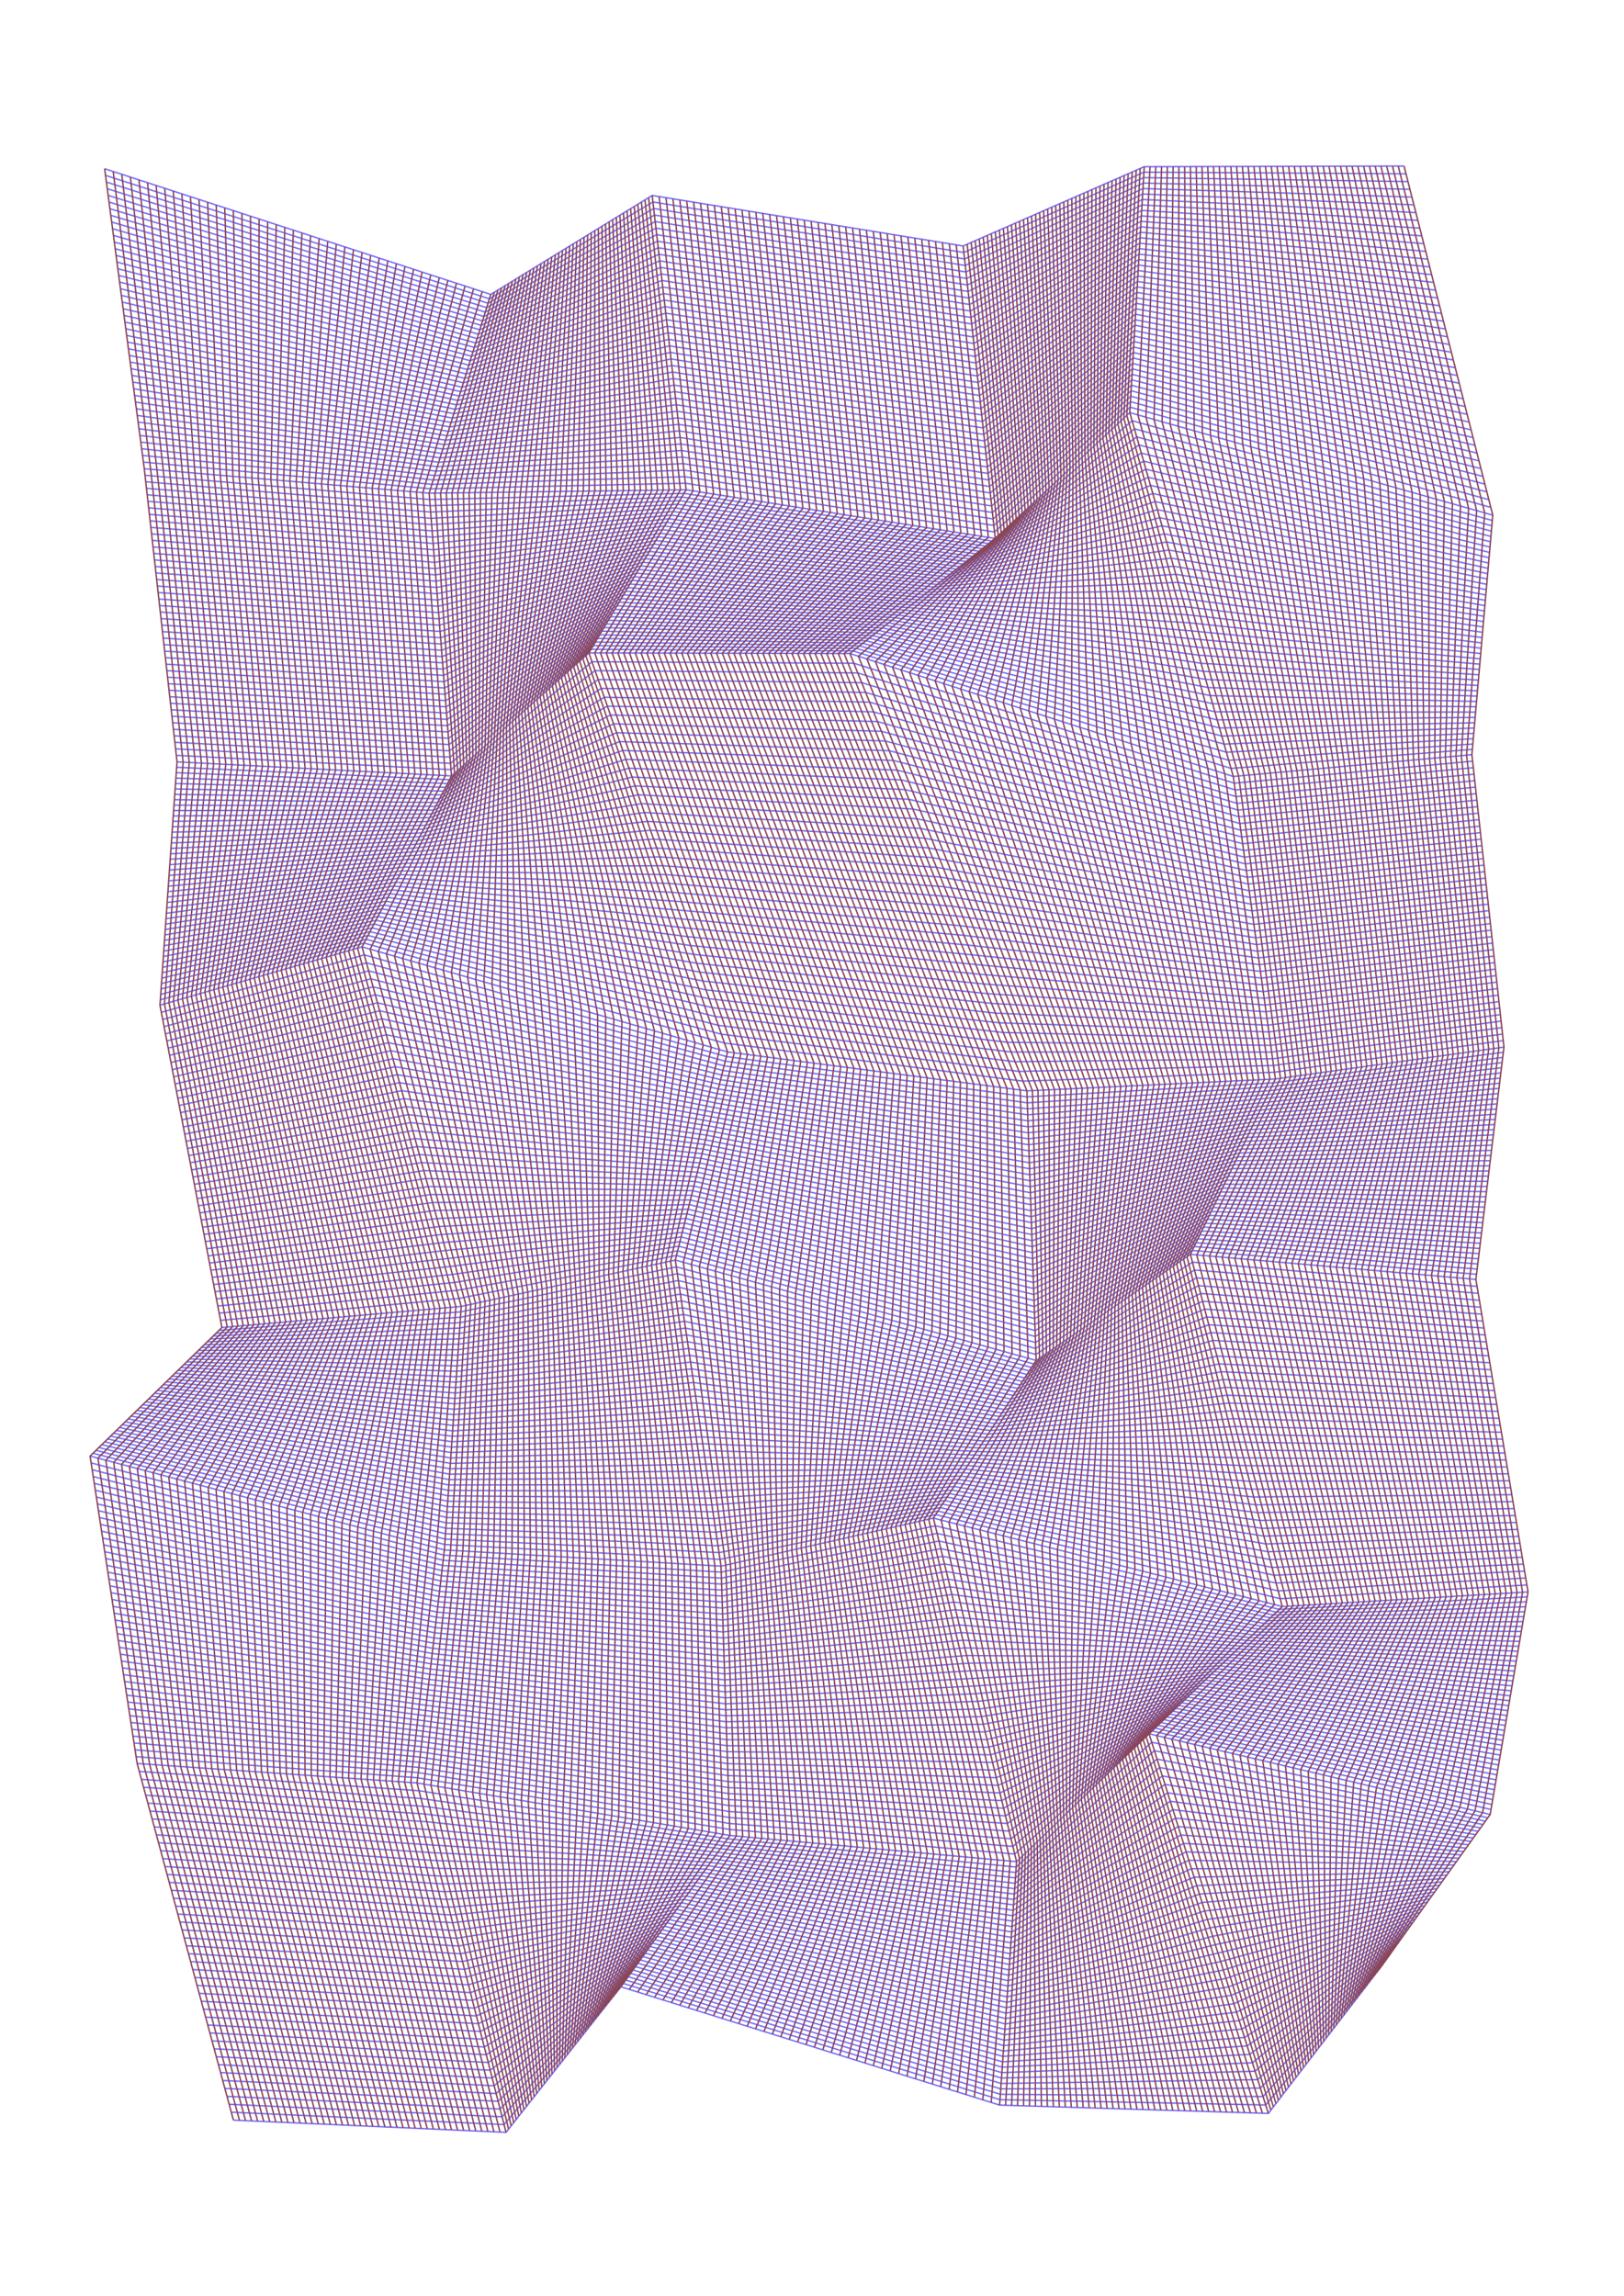 <?xml version="1.0" encoding="utf-8" ?>
<svg xmlns="http://www.w3.org/2000/svg" xmlns:cc="http://creativecommons.org/ns" xmlns:dc="http://purl.org/dc/elements/1.1/" xmlns:ev="http://www.w3.org/2001/xml-events" xmlns:inkscape="http://www.inkscape.org/namespaces/inkscape" xmlns:rdf="http://www.w3.org/1999/02/22-rdf-syntax-ns" xmlns:sodipodi="http://sodipodi.sourceforge.net/DTD/sodipodi-0.dtd" xmlns:xlink="http://www.w3.org/1999/xlink" baseProfile="tiny" height="42.0cm" version="1.2" viewBox="0 0 1122.52 1587.402" width="29.7cm">
  <defs/>
  <g fill="none" id="layer1" inkscape:groupmode="layer" inkscape:label="1" stroke="#746ffe" stroke-width="1.0" style="display:inline">
    <polyline points="72.319,116.646 339.215,203.541 450.783,135.109 665.723,170.049 790.915,115.241 970.466,114.792"/>
    <polyline points="72.929,121.255 338.269,206.595 451.305,139.631 666.216,174.542 790.693,119.019 971.829,120.156"/>
    <polyline points="73.538,125.864 337.322,209.649 451.827,144.153 666.709,179.036 790.471,122.797 973.192,125.519"/>
    <polyline points="74.147,130.474 336.376,212.702 452.348,148.674 667.203,183.529 790.249,126.575 974.556,130.882"/>
    <polyline points="74.757,135.083 335.43,215.756 452.87,153.196 667.696,188.022 790.027,130.353 975.919,136.245"/>
    <polyline points="75.366,139.692 334.483,218.81 453.392,157.718 668.189,192.516 789.805,134.131 977.282,141.608"/>
    <polyline points="75.975,144.302 333.537,221.863 453.913,162.239 668.683,197.009 789.583,137.909 978.645,146.972"/>
    <polyline points="76.585,148.911 332.591,224.917 454.435,166.761 669.176,201.502 789.361,141.687 980.009,152.335"/>
    <polyline points="77.194,153.52 331.644,227.97 454.957,171.283 669.67,205.996 789.139,145.465 981.372,157.698"/>
    <polyline points="77.803,158.13 330.698,231.024 455.478,175.805 670.163,210.489 788.917,149.243 982.735,163.061"/>
    <polyline points="78.413,162.739 329.751,234.078 456.0,180.326 670.656,214.983 788.695,153.021 984.098,168.425"/>
    <polyline points="79.022,167.348 328.805,237.131 456.522,184.848 671.15,219.476 788.473,156.799 985.462,173.788"/>
    <polyline points="79.632,171.958 327.859,240.185 457.043,189.37 671.643,223.969 788.251,160.577 986.825,179.151"/>
    <polyline points="80.241,176.567 326.912,243.238 457.565,193.891 672.136,228.463 788.029,164.355 988.188,184.514"/>
    <polyline points="80.85,181.176 325.966,246.292 458.087,198.413 672.63,232.956 787.807,168.133 989.552,189.878"/>
    <polyline points="81.46,185.786 325.019,249.346 458.608,202.935 673.123,237.449 787.585,171.911 990.915,195.241"/>
    <polyline points="82.069,190.395 324.073,252.399 459.13,207.456 673.616,241.943 787.363,175.689 992.278,200.604"/>
    <polyline points="82.678,195.005 323.127,255.453 459.652,211.978 674.11,246.436 787.141,179.467 993.641,205.968"/>
    <polyline points="83.288,199.614 322.18,258.507 460.173,216.5 674.603,250.929 786.919,183.245 995.005,211.331"/>
    <polyline points="83.897,204.223 321.234,261.56 460.695,221.021 675.097,255.423 786.697,187.023 996.368,216.694"/>
    <polyline points="84.506,208.833 320.288,264.614 461.217,225.543 675.59,259.916 786.475,190.801 997.731,222.057"/>
    <polyline points="85.116,213.442 319.341,267.668 461.738,230.065 676.083,264.41 786.253,194.579 999.094,227.421"/>
    <polyline points="85.725,218.051 318.395,270.721 462.26,234.586 676.577,268.903 786.031,198.357 1000.458,232.784"/>
    <polyline points="86.334,222.661 317.448,273.775 462.782,239.108 677.07,273.396 785.809,202.135 1001.821,238.147"/>
    <polyline points="86.944,227.27 316.502,276.828 463.303,243.63 677.563,277.89 785.587,205.913 1003.184,243.51"/>
    <polyline points="87.553,231.879 315.556,279.882 463.825,248.151 678.057,282.383 785.365,209.691 1004.547,248.874"/>
    <polyline points="88.162,236.489 314.609,282.936 464.347,252.673 678.55,286.876 785.143,213.469 1005.911,254.237"/>
    <polyline points="88.772,241.098 313.663,285.989 464.869,257.195 679.043,291.37 784.921,217.248 1007.274,259.6"/>
    <polyline points="89.381,245.707 312.716,289.043 465.39,261.716 679.537,295.863 784.699,221.025 1008.637,264.963"/>
    <polyline points="89.99,250.317 311.77,292.096 465.912,266.238 680.03,300.356 784.477,224.804 1010,270.327"/>
    <polyline points="90.6,254.926 310.824,295.15 466.434,270.76 680.524,304.85 784.255,228.582 1011.364,275.69"/>
    <polyline points="91.209,259.535 309.877,298.204 466.955,275.282 681.017,309.343 784.033,232.359 1012.727,281.053"/>
    <polyline points="91.818,264.145 308.931,301.257 467.477,279.803 681.51,313.837 783.811,236.137 1014.09,286.416"/>
    <polyline points="92.428,268.754 307.985,304.311 467.999,284.325 682.004,318.33 783.589,239.916 1015.453,291.78"/>
    <polyline points="93.037,273.363 307.038,307.365 468.52,288.847 682.497,322.823 783.367,243.694 1016.817,297.143"/>
    <polyline points="93.646,277.973 306.092,310.418 469.042,293.368 682.99,327.317 783.145,247.471 1018.18,302.506"/>
    <polyline points="94.256,282.582 305.146,313.472 469.564,297.89 683.484,331.81 782.923,251.25 1019.543,307.869"/>
    <polyline points="94.865,287.191 304.199,316.525 470.085,302.412 683.977,336.303 782.701,255.028 1020.906,313.233"/>
    <polyline points="95.475,291.801 303.253,319.579 470.607,306.933 684.471,340.797 782.479,258.805 1022.27,318.596"/>
    <polyline points="96.084,296.41 302.306,322.633 471.129,311.455 684.964,345.29 782.257,262.584 1023.633,323.959"/>
    <polyline points="96.693,301.019 301.36,325.686 471.65,315.977 685.457,349.783 782.035,266.361 1024.996,329.322"/>
    <polyline points="97.302,305.629 300.414,328.74 472.172,320.498 685.951,354.277 781.813,270.139 1026.359,334.686"/>
    <polyline points="97.912,310.238 299.467,331.793 472.694,325.02 686.444,358.77 781.591,273.918 1027.723,340.049"/>
    <polyline points="98.521,314.848 298.521,334.847 473.215,329.542 686.937,363.264 781.369,277.695 1029.086,345.412"/>
    <polyline points="99.131,319.457 297.575,337.901 473.737,334.063 687.431,367.757 781.147,281.474 1030.449,350.775"/>
    <polyline points="99.74,324.066 296.628,340.954 474.259,338.585 687.924,372.25 780.925,285.252 1031.812,356.139"/>
    <polyline points="100.243,328.569 296.972,345.298 472.765,341.091 685.691,374.018 782.515,290.841 1031.492,359.818"/>
    <polyline points="100.746,333.072 297.315,349.641 471.272,343.598 683.459,375.785 784.105,296.431 1031.171,363.497"/>
    <polyline points="101.248,337.575 297.659,353.985 469.778,346.104 681.226,377.552 785.694,302.02 1030.85,367.177"/>
    <polyline points="101.751,342.078 298.002,358.328 468.284,348.61 678.994,379.32 787.284,307.61 1030.53,370.856"/>
    <polyline points="102.254,346.58 298.346,362.672 466.79,351.117 676.761,381.087 788.873,313.2 1030.209,374.535"/>
    <polyline points="102.757,351.083 298.689,367.015 465.297,353.623 674.528,382.855 790.463,318.789 1029.889,378.215"/>
    <polyline points="103.26,355.586 299.033,371.359 463.803,356.129 672.296,384.622 792.053,324.379 1029.568,381.894"/>
    <polyline points="103.763,360.089 299.376,375.702 462.309,358.636 670.063,386.389 793.642,329.969 1029.247,385.574"/>
    <polyline points="104.266,364.592 299.72,380.046 460.816,361.142 667.831,388.157 795.232,335.558 1028.927,389.253"/>
    <polyline points="104.768,369.095 300.063,384.389 459.322,363.648 665.598,389.924 796.822,341.148 1028.606,392.932"/>
    <polyline points="105.271,373.598 300.407,388.733 457.828,366.155 663.365,391.692 798.411,346.738 1028.285,396.611"/>
    <polyline points="105.774,378.1 300.75,393.076 456.335,368.661 661.133,393.459 800.001,352.327 1027.965,400.291"/>
    <polyline points="106.277,382.603 301.094,397.42 454.841,371.167 658.9,395.226 801.591,357.917 1027.644,403.97"/>
    <polyline points="106.78,387.106 301.437,401.763 453.347,373.674 656.667,396.994 803.18,363.506 1027.323,407.649"/>
    <polyline points="107.283,391.609 301.781,406.107 451.854,376.18 654.435,398.761 804.77,369.096 1027.003,411.329"/>
    <polyline points="107.785,396.112 302.124,410.45 450.36,378.686 652.202,400.529 806.359,374.686 1026.682,415.008"/>
    <polyline points="108.288,400.615 302.468,414.794 448.866,381.193 649.97,402.296 807.949,380.275 1026.361,418.688"/>
    <polyline points="108.791,405.117 302.811,419.137 447.373,383.699 647.737,404.063 809.539,385.865 1026.041,422.367"/>
    <polyline points="109.294,409.62 303.154,423.481 445.879,386.205 645.504,405.831 811.128,391.454 1025.72,426.046"/>
    <polyline points="109.797,414.123 303.498,427.824 444.385,388.712 643.272,407.598 812.718,397.044 1025.399,429.726"/>
    <polyline points="110.3,418.626 303.841,432.168 442.892,391.218 641.039,409.365 814.308,402.634 1025.079,433.405"/>
    <polyline points="110.802,423.129 304.185,436.511 441.398,393.724 638.807,411.133 815.897,408.223 1024.758,437.084"/>
    <polyline points="111.305,427.632 304.529,440.855 439.904,396.231 636.574,412.9 817.487,413.813 1024.437,440.764"/>
    <polyline points="111.808,432.135 304.872,445.198 438.411,398.737 634.341,414.668 819.076,419.403 1024.117,444.443"/>
    <polyline points="112.311,436.637 305.216,449.542 436.917,401.243 632.109,416.435 820.666,424.992 1023.796,448.122"/>
    <polyline points="112.814,441.14 305.559,453.885 435.423,403.75 629.876,418.202 822.256,430.582 1023.476,451.802"/>
    <polyline points="113.317,445.643 305.902,458.229 433.93,406.256 627.644,419.97 823.845,436.172 1023.155,455.481"/>
    <polyline points="113.82,450.146 306.246,462.572 432.436,408.762 625.411,421.737 825.435,441.761 1022.834,459.16"/>
    <polyline points="114.322,454.649 306.589,466.916 430.942,411.269 623.178,423.505 827.025,447.351 1022.514,462.84"/>
    <polyline points="114.825,459.151 306.933,471.259 429.449,413.775 620.946,425.272 828.614,452.94 1022.193,466.519"/>
    <polyline points="115.328,463.654 307.276,475.603 427.955,416.281 618.713,427.039 830.204,458.53 1021.872,470.199"/>
    <polyline points="115.831,468.157 307.62,479.946 426.461,418.788 616.48,428.807 831.793,464.12 1021.552,473.878"/>
    <polyline points="116.334,472.66 307.964,484.29 424.968,421.294 614.248,430.574 833.383,469.709 1021.231,477.557"/>
    <polyline points="116.837,477.163 308.307,488.633 423.474,423.8 612.015,432.341 834.973,475.299 1020.91,481.236"/>
    <polyline points="117.34,481.666 308.651,492.977 421.98,426.307 609.783,434.109 836.562,480.889 1020.59,484.916"/>
    <polyline points="117.842,486.169 308.994,497.32 420.487,428.813 607.55,435.876 838.152,486.478 1020.269,488.595"/>
    <polyline points="118.345,490.671 309.337,501.664 418.993,431.319 605.317,437.644 839.742,492.068 1019.948,492.275"/>
    <polyline points="118.848,495.174 309.681,506.007 417.499,433.825 603.085,439.411 841.331,497.658 1019.628,495.954"/>
    <polyline points="119.351,499.677 310.024,510.351 416.006,436.332 600.852,441.178 842.921,503.247 1019.307,499.633"/>
    <polyline points="119.854,504.18 310.368,514.694 414.512,438.838 598.62,442.946 844.51,508.837 1018.986,503.313"/>
    <polyline points="120.356,508.683 310.712,519.038 413.018,441.344 596.387,444.713 846.1,514.426 1018.666,506.992"/>
    <polyline points="120.859,513.186 311.055,523.381 411.525,443.851 594.154,446.481 847.69,520.016 1018.345,510.671"/>
    <polyline points="121.362,517.688 311.399,527.725 410.031,446.357 591.922,448.248 849.279,525.606 1018.024,514.351"/>
    <polyline points="121.865,522.191 311.742,532.068 408.537,448.863 589.689,450.015 850.869,531.195 1017.704,518.03"/>
    <polyline points="122.368,526.694 312.086,536.412 407.044,451.37 587.457,451.783 852.459,536.785 1017.383,521.709"/>
    <polyline points="122.106,530.432 310.711,539.038 409.174,457.5 590.175,458.501 853.105,541.432 1017.875,526.202"/>
    <polyline points="121.843,534.17 309.337,541.663 411.304,463.63 592.894,465.22 853.752,546.078 1018.367,530.694"/>
    <polyline points="121.581,537.907 307.963,544.289 413.434,469.76 595.613,471.939 854.399,550.725 1018.86,535.186"/>
    <polyline points="121.319,541.645 306.589,546.915 415.564,475.89 598.331,478.658 855.046,555.372 1019.352,539.678"/>
    <polyline points="121.057,545.383 305.214,549.541 417.694,482.02 601.05,485.376 855.692,560.019 1019.844,544.17"/>
    <polyline points="120.794,549.12 303.84,552.167 419.824,488.15 603.769,492.095 856.339,564.665 1020.336,548.663"/>
    <polyline points="120.532,552.858 302.466,554.792 421.954,494.28 606.487,498.814 856.986,569.312 1020.829,553.155"/>
    <polyline points="120.27,556.596 301.092,557.418 424.084,500.41 609.206,505.532 857.633,573.959 1021.321,557.647"/>
    <polyline points="120.007,560.334 299.718,560.044 426.214,506.54 611.925,512.251 858.279,578.606 1021.813,562.139"/>
    <polyline points="119.745,564.072 298.343,562.67 428.344,512.67 614.644,518.97 858.926,583.252 1022.305,566.631"/>
    <polyline points="119.483,567.809 296.969,565.295 430.474,518.8 617.362,525.689 859.573,587.899 1022.798,571.124"/>
    <polyline points="119.221,571.547 295.595,567.921 432.604,524.93 620.081,532.407 860.219,592.546 1023.29,575.616"/>
    <polyline points="118.958,575.285 294.221,570.547 434.734,531.06 622.8,539.126 860.866,597.192 1023.782,580.108"/>
    <polyline points="118.696,579.022 292.846,573.173 436.864,537.19 625.518,545.845 861.513,601.839 1024.274,584.6"/>
    <polyline points="118.434,582.76 291.472,575.799 438.994,543.32 628.237,552.563 862.16,606.486 1024.766,589.093"/>
    <polyline points="118.171,586.498 290.098,578.424 441.124,549.45 630.956,559.282 862.806,611.133 1025.259,593.585"/>
    <polyline points="117.909,590.236 288.724,581.05 443.254,555.58 633.675,566.001 863.453,615.779 1025.751,598.077"/>
    <polyline points="117.647,593.973 287.35,583.676 445.384,561.71 636.393,572.72 864.1,620.426 1026.243,602.569"/>
    <polyline points="117.385,597.711 285.976,586.302 447.514,567.84 639.112,579.438 864.746,625.073 1026.735,607.062"/>
    <polyline points="117.122,601.449 284.601,588.928 449.644,573.97 641.831,586.157 865.393,629.72 1027.227,611.554"/>
    <polyline points="116.86,605.186 283.227,591.553 451.774,580.1 644.549,592.876 866.04,634.366 1027.72,616.046"/>
    <polyline points="116.598,608.924 281.853,594.179 453.904,586.23 647.268,599.594 866.687,639.013 1028.212,620.538"/>
    <polyline points="116.336,612.662 280.479,596.805 456.034,592.36 649.987,606.313 867.333,643.66 1028.704,625.03"/>
    <polyline points="116.073,616.4 279.104,599.431 458.164,598.49 652.706,613.032 867.98,648.306 1029.196,629.523"/>
    <polyline points="115.811,620.137 277.73,602.057 460.294,604.62 655.424,619.75 868.627,652.953 1029.689,634.015"/>
    <polyline points="115.549,623.875 276.356,604.682 462.424,610.75 658.143,626.469 869.274,657.6 1030.181,638.507"/>
    <polyline points="115.287,627.613 274.982,607.308 464.554,616.88 660.862,633.188 869.92,662.247 1030.673,642.999"/>
    <polyline points="115.024,631.351 273.608,609.934 466.684,623.01 663.58,639.907 870.567,666.893 1031.165,647.491"/>
    <polyline points="114.762,635.088 272.233,612.56 468.814,629.14 666.299,646.625 871.214,671.54 1031.658,651.984"/>
    <polyline points="114.5,638.826 270.859,615.185 470.944,635.27 669.018,653.344 871.861,676.187 1032.15,656.476"/>
    <polyline points="114.237,642.564 269.485,617.811 473.074,641.4 671.736,660.063 872.507,680.833 1032.642,660.968"/>
    <polyline points="113.975,646.301 268.111,620.437 475.204,647.53 674.455,666.782 873.154,685.48 1033.134,665.46"/>
    <polyline points="113.713,650.039 266.736,623.063 477.334,653.66 677.174,673.5 873.801,690.127 1033.626,669.953"/>
    <polyline points="113.451,653.777 265.362,625.689 479.464,659.79 679.893,680.219 874.447,694.774 1034.119,674.445"/>
    <polyline points="113.188,657.515 263.988,628.314 481.594,665.92 682.611,686.938 875.094,699.42 1034.611,678.937"/>
    <polyline points="112.926,661.252 262.614,630.94 483.724,672.05 685.33,693.656 875.741,704.067 1035.103,683.429"/>
    <polyline points="112.664,664.99 261.24,633.566 485.854,678.18 688.049,700.375 876.388,708.714 1035.595,687.922"/>
    <polyline points="112.401,668.728 259.865,636.192 487.984,684.31 690.768,707.094 877.034,713.361 1036.087,692.414"/>
    <polyline points="112.139,672.466 258.491,638.817 490.114,690.44 693.486,713.812 877.681,718.007 1036.58,696.906"/>
    <polyline points="111.877,676.203 257.117,641.443 492.244,696.57 696.205,720.531 878.328,722.654 1037.072,701.398"/>
    <polyline points="111.615,679.941 255.743,644.069 494.374,702.7 698.924,727.25 878.975,727.301 1037.564,705.89"/>
    <polyline points="111.352,683.679 254.369,646.695 496.504,708.83 701.642,733.969 879.621,731.947 1038.056,710.383"/>
    <polyline points="111.09,687.416 252.994,649.321 498.634,714.96 704.361,740.687 880.268,736.594 1038.549,714.875"/>
    <polyline points="110.828,691.154 251.62,651.946 500.764,721.09 707.08,747.406 880.915,741.241 1039.041,719.367"/>
    <polyline points="110.566,694.892 250.246,654.572 502.894,727.22 709.798,754.125 881.561,745.888 1039.533,723.859"/>
    <polyline points="111.517,699.843 251.769,660.096 502.091,730.418 709.94,758.266 880.256,748.582 1039.102,727.429"/>
    <polyline points="112.469,704.795 253.293,665.619 501.289,733.615 710.082,762.408 878.951,751.277 1038.672,730.998"/>
    <polyline points="113.421,709.747 254.816,671.143 500.486,736.813 710.223,766.549 877.645,753.972 1038.241,734.567"/>
    <polyline points="114.372,714.698 256.34,676.666 499.684,740.01 710.365,770.691 876.34,756.666 1037.81,738.136"/>
    <polyline points="115.324,719.65 257.864,682.19 498.881,743.207 710.506,774.833 875.034,759.361 1037.38,741.706"/>
    <polyline points="116.276,724.602 259.387,687.713 498.079,746.405 710.648,778.974 1036.949,745.275"/>
    <polyline points="117.227,729.553 260.911,693.237 497.276,749.602 710.789,783.116 872.424,764.75 1036.518,748.845"/>
    <polyline points="118.179,734.505 262.434,698.76 496.474,752.8 710.931,787.257 871.118,767.445 1036.088,752.414"/>
    <polyline points="119.131,739.457 263.958,704.284 495.671,755.997 711.073,791.399 869.813,770.139 1035.657,755.983"/>
    <polyline points="120.082,744.409 265.481,709.807 494.868,759.195 711.214,795.54 868.508,772.834 1035.226,759.552"/>
    <polyline points="121.034,749.36 267.005,715.331 494.066,762.392 711.356,799.682 867.202,775.529 1034.795,763.122"/>
    <polyline points="121.986,754.312 268.528,720.854 493.263,765.59 711.497,803.823 865.897,778.223 1034.365,766.691"/>
    <polyline points="122.937,759.264 270.052,726.378 492.461,768.787 711.639,807.965 864.591,780.918 1033.934,770.26"/>
    <polyline points="123.889,764.215 271.575,731.902 711.78,812.107 863.286,783.612 1033.503,773.83"/>
    <polyline points="124.841,769.167 273.099,737.425 490.856,775.182 711.922,816.248 861.981,786.307 1033.073,777.399"/>
    <polyline points="125.792,774.119 274.622,742.948 490.053,778.379 712.063,820.39 860.675,789.002 1032.642,780.968"/>
    <polyline points="126.744,779.07 276.146,748.472 489.25,781.577 712.205,824.531 859.37,791.696 1032.211,784.538"/>
    <polyline points="127.695,784.022 277.669,753.996 488.448,784.774 712.347,828.673 858.065,794.391 1031.781,788.107"/>
    <polyline points="128.647,788.973 279.193,759.519 487.645,787.971 712.488,832.814 856.759,797.086 1031.35,791.676"/>
    <polyline points="129.599,793.925 280.716,765.043 486.843,791.169 712.63,836.956 855.454,799.78 1030.919,795.245"/>
    <polyline points="130.55,798.877 282.24,770.566 486.04,794.366 712.771,841.098 854.149,802.475 1030.489,798.815"/>
    <polyline points="131.502,803.828 283.763,776.09 485.238,797.564 712.913,845.239 852.843,805.169 1030.058,802.384"/>
    <polyline points="132.454,808.78 285.287,781.613 484.435,800.761 713.054,849.381 851.538,807.864 1029.627,805.953"/>
    <polyline points="133.405,813.732 286.81,787.137 483.632,803.959 713.196,853.522 850.232,810.559 1029.197,809.523"/>
    <polyline points="134.357,818.683 288.334,792.66 482.83,807.156 713.338,857.664 848.927,813.253 1028.766,813.092"/>
    <polyline points="135.309,823.635 289.857,798.184 482.027,810.354 713.479,861.805 847.622,815.948 1028.335,816.661"/>
    <polyline points="136.261,828.587 291.381,803.707 481.225,813.551 713.621,865.947 846.316,818.643 1027.905,820.231"/>
    <polyline points="137.212,833.538 292.904,809.231 480.422,816.748 713.762,870.088 845.011,821.337 1027.474,823.8"/>
    <polyline points="138.164,838.49 294.428,814.754 479.62,819.946 713.904,874.23 843.706,824.032 1027.043,827.369"/>
    <polyline points="139.115,843.442 295.952,820.278 478.817,823.143 714.045,878.372 842.4,826.726 1026.612,830.939"/>
    <polyline points="140.067,848.393 297.475,825.801 478.014,826.341 714.187,882.513 841.095,829.421 1026.182,834.508"/>
    <polyline points="141.019,853.345 298.998,831.325 477.212,829.538 714.328,886.655 839.789,832.116 1025.751,838.077"/>
    <polyline points="141.97,858.297 300.522,836.848 476.409,832.736 714.47,890.796 838.484,834.81 1025.32,841.647"/>
    <polyline points="142.922,863.248 302.046,842.372 475.607,835.933 714.612,894.938 837.179,837.505 1024.89,845.216"/>
    <polyline points="143.874,868.2 303.569,847.895 474.804,839.13 714.753,899.08 835.873,840.199 1024.459,848.785"/>
    <polyline points="144.826,873.152 305.093,853.419 474.002,842.328 714.895,903.221 834.568,842.894 1024.028,852.355"/>
    <polyline points="145.777,878.103 306.616,858.942 473.199,845.525 715.036,907.363 833.263,845.589 1023.598,855.924"/>
    <polyline points="146.729,883.055 308.14,864.466 472.396,848.723 715.178,911.504 831.957,848.283 1023.167,859.493"/>
    <polyline points="147.68,888.007 471.594,851.92 715.319,915.646 830.652,850.978 1022.736,863.062"/>
    <polyline points="148.632,892.958 311.187,875.513 470.791,855.117 715.461,919.787 829.346,853.673 1022.306,866.632"/>
    <polyline points="149.584,897.91 312.71,881.037 469.989,858.315 715.603,923.929 828.041,856.367 1021.875,870.201"/>
    <polyline points="150.536,902.862 314.234,886.56 469.186,861.512 715.744,928.07 826.736,859.062 1021.444,873.77"/>
    <polyline points="151.487,907.813 315.757,892.083 468.384,864.71 715.886,932.212 825.43,861.756 1021.014,877.34"/>
    <polyline points="152.439,912.765 317.281,897.607 467.581,867.907 716.027,936.354 824.125,864.451 1020.583,880.909"/>
    <polyline points="153.39,917.717 318.804,903.13 466.778,871.105 716.169,940.495 822.819,867.146 1020.152,884.478"/>
    <polyline points="151.366,919.692 318.546,906.872 467.481,875.807 714.591,942.917 824.23,872.556 1020.953,889.279"/>
    <polyline points="149.341,921.667 318.287,910.613 468.183,880.509 713.013,945.34 825.64,877.966 1021.753,894.08"/>
    <polyline points="147.316,923.642 318.028,914.354 468.885,885.211 711.435,947.762 827.051,883.377 1022.554,898.88"/>
    <polyline points="145.291,925.617 317.769,918.096 469.587,889.914 709.858,950.184 828.461,888.787 1023.355,903.681"/>
    <polyline points="143.266,927.592 317.511,921.837 470.289,894.616 708.28,952.606 829.871,894.197 1024.155,908.481"/>
    <polyline points="141.241,929.567 317.252,925.578 470.992,899.318 706.702,955.028 831.282,899.608 1024.956,913.282"/>
    <polyline points="139.216,931.543 316.993,929.319 471.694,904.02 705.124,957.45 832.692,905.018 1025.756,918.083"/>
    <polyline points="137.191,933.518 316.734,933.061 472.396,908.722 703.546,959.873 834.102,910.428 1026.557,922.883"/>
    <polyline points="135.167,935.493 316.476,936.802 473.099,913.425 701.968,962.295 835.513,915.839 1027.358,927.684"/>
    <polyline points="133.142,937.468 316.217,940.543 473.801,918.127 700.391,964.717 836.923,921.249 1028.158,932.485"/>
    <polyline points="131.117,939.443 315.958,944.284 474.503,922.829 698.813,967.139 838.333,926.66 1028.959,937.285"/>
    <polyline points="129.092,941.418 315.7,948.026 475.205,927.532 697.235,969.561 839.744,932.07 1029.759,942.086"/>
    <polyline points="127.067,943.393 315.441,951.767 475.908,932.234 695.657,971.984 841.154,937.48 1030.56,946.886"/>
    <polyline points="125.042,945.368 315.182,955.508 476.61,936.936 694.08,974.406 842.564,942.891 1031.361,951.687"/>
    <polyline points="123.017,947.343 314.923,959.25 477.312,941.638 692.502,976.828 843.975,948.301 1032.161,956.488"/>
    <polyline points="120.992,949.319 314.664,962.991 478.014,946.341 690.924,979.25 845.385,953.711 1032.962,961.288"/>
    <polyline points="118.968,951.294 314.406,966.732 478.716,951.043 689.346,981.672 846.795,959.122 1033.763,966.089"/>
    <polyline points="116.943,953.269 314.147,970.473 479.419,955.745 687.768,984.095 848.206,964.532 1034.563,970.889"/>
    <polyline points="114.918,955.244 313.888,974.215 480.121,960.447 686.19,986.517 849.616,969.942 1035.364,975.69"/>
    <polyline points="112.893,957.219 313.63,977.956 480.823,965.149 684.613,988.939 851.026,975.353 1036.164,980.491"/>
    <polyline points="110.868,959.194 313.371,981.697 481.526,969.852 683.035,991.361 852.437,980.763 1036.965,985.291"/>
    <polyline points="108.843,961.169 313.112,985.438 482.228,974.554 681.457,993.783 853.847,986.173 1037.766,990.092"/>
    <polyline points="106.818,963.144 312.853,989.18 482.93,979.256 679.879,996.205 855.258,991.584 1038.566,994.893"/>
    <polyline points="104.793,965.12 312.595,992.921 483.632,983.958 678.301,998.628 856.668,996.994 1039.367,999.693"/>
    <polyline points="102.769,967.095 312.336,996.662 484.334,988.661 676.724,1001.05 858.078,1002.404 1040.168,1004.494"/>
    <polyline points="100.744,969.07 312.077,1000.404 485.037,993.363 675.146,1003.472 859.489,1007.815 1040.968,1009.294"/>
    <polyline points="98.719,971.045 311.818,1004.145 485.739,998.065 673.568,1005.894 860.899,1013.225 1041.769,1014.095"/>
    <polyline points="96.694,973.02 311.56,1007.886 486.441,1002.767 671.99,1008.316 862.309,1018.635 1042.569,1018.896"/>
    <polyline points="94.669,974.995 311.301,1011.627 487.143,1007.47 670.412,1010.739 863.72,1024.046 1043.37,1023.696"/>
    <polyline points="92.644,976.97 311.042,1015.369 487.846,1012.172 668.835,1013.161 865.13,1029.456 1044.171,1028.497"/>
    <polyline points="90.619,978.946 310.784,1019.11 488.548,1016.874 667.257,1015.583 866.54,1034.867 1044.971,1033.297"/>
    <polyline points="88.594,980.921 310.525,1022.851 489.25,1021.576 665.679,1018.005 867.951,1040.277 1045.772,1038.098"/>
    <polyline points="86.569,982.896 310.266,1026.592 489.952,1026.279 664.101,1020.427 869.361,1045.687 1046.572,1042.899"/>
    <polyline points="84.544,984.871 310.007,1030.334 490.655,1030.981 662.523,1022.85 870.771,1051.098 1047.373,1047.699"/>
    <polyline points="82.52,986.846 309.749,1034.075 491.357,1035.683 660.946,1025.272 872.182,1056.508 1048.174,1052.5"/>
    <polyline points="80.495,988.821 309.49,1037.816 492.059,1040.385 659.368,1027.694 873.592,1061.918 1048.974,1057.301"/>
    <polyline points="78.47,990.796 309.231,1041.557 492.761,1045.088 657.79,1030.116 875.002,1067.329 1049.775,1062.101"/>
    <polyline points="76.445,992.771 308.972,1045.299 493.464,1049.79 656.212,1032.538 876.413,1072.739 1050.575,1066.902"/>
    <polyline points="74.42,994.746 308.714,1049.04 494.166,1054.492 654.634,1034.96 877.823,1078.149 1051.376,1071.702"/>
    <polyline points="72.395,996.721 308.455,1052.781 494.868,1059.194 653.056,1037.383 879.233,1083.56 1052.177,1076.503"/>
    <polyline points="70.37,998.697 308.196,1056.523 495.57,1063.897 651.479,1039.805 880.644,1088.97 1052.977,1081.304"/>
    <polyline points="68.346,1000.672 307.938,1060.264 496.273,1068.599 649.901,1042.227 882.054,1094.38 1053.778,1086.104"/>
    <polyline points="66.321,1002.647 307.679,1064.005 496.975,1073.301 648.323,1044.649 883.464,1099.791 1054.579,1090.905"/>
    <polyline points="64.296,1004.622 307.42,1067.746 497.677,1078.003 646.745,1047.071 884.875,1105.201 1055.379,1095.706"/>
    <polyline points="62.271,1006.597 307.161,1071.488 498.379,1082.706 645.167,1049.494 886.285,1110.611 1056.18,1100.506"/>
    <polyline points="62.994,1011.32 306.741,1075.067 498.516,1086.842 646.445,1054.771 884.24,1112.566 1055.598,1103.925"/>
    <polyline points="63.717,1016.043 306.321,1078.647 498.653,1090.979 647.722,1060.049 882.194,1114.521 1055.017,1107.343"/>
    <polyline points="64.44,1020.766 305.901,1082.227 498.79,1095.116 649.0,1065.326 880.149,1116.475 1054.436,1110.762"/>
    <polyline points="65.162,1025.489 305.48,1085.807 498.927,1099.253 650.278,1070.604 878.103,1118.43 1053.854,1114.181"/>
    <polyline points="65.885,1030.212 305.06,1089.387 499.064,1103.39 651.555,1075.881 876.058,1120.384 1053.273,1117.599"/>
    <polyline points="66.608,1034.935 304.64,1092.966 499.2,1107.527 652.833,1081.159 874.013,1122.339 1052.692,1121.018"/>
    <polyline points="67.331,1039.658 304.22,1096.546 499.337,1111.664 654.11,1086.437 871.967,1124.293 1052.11,1124.437"/>
    <polyline points="68.054,1044.38 303.8,1100.126 499.474,1115.801 655.388,1091.714 869.922,1126.248 1051.529,1127.855"/>
    <polyline points="68.777,1049.103 303.379,1103.706 499.611,1119.937 656.665,1096.992 867.876,1128.203 1050.947,1131.274"/>
    <polyline points="69.5,1053.826 302.959,1107.285 499.748,1124.074 657.943,1102.269 865.831,1130.157 1050.366,1134.693"/>
    <polyline points="70.223,1058.549 302.539,1110.865 499.885,1128.211 659.22,1107.547 863.785,1132.112 1049.785,1138.111"/>
    <polyline points="70.946,1063.272 302.119,1114.445 500.022,1132.348 660.498,1112.824 861.74,1134.066 1049.203,1141.53"/>
    <polyline points="71.669,1067.995 301.699,1118.025 500.159,1136.485 661.775,1118.102 859.694,1136.021 1048.622,1144.948"/>
    <polyline points="72.392,1072.718 301.278,1121.605 500.296,1140.622 663.053,1123.379 857.649,1137.975 1048.041,1148.367"/>
    <polyline points="73.115,1077.441 300.858,1125.184 500.432,1144.759 664.331,1128.657 855.604,1139.93 1047.459,1151.786"/>
    <polyline points="73.838,1082.164 300.438,1128.764 500.569,1148.896 665.608,1133.934 853.558,1141.885 1046.878,1155.204"/>
    <polyline points="74.561,1086.887 300.018,1132.344 500.706,1153.032 666.886,1139.212 851.513,1143.839 1046.297,1158.623"/>
    <polyline points="75.283,1091.61 299.597,1135.924 500.843,1157.169 668.163,1144.489 849.467,1145.794 1045.715,1162.042"/>
    <polyline points="76.006,1096.333 299.177,1139.504 500.98,1161.306 669.441,1149.767 847.422,1147.748 1045.134,1165.46"/>
    <polyline points="76.729,1101.056 298.757,1143.083 501.117,1165.443 670.718,1155.045 845.376,1149.703 1044.553,1168.879"/>
    <polyline points="77.452,1105.778 298.337,1146.663 501.253,1169.58 671.996,1160.322 843.331,1151.657 1043.971,1172.297"/>
    <polyline points="78.175,1110.501 297.917,1150.243 501.39,1173.717 673.273,1165.6 841.286,1153.612 1043.39,1175.716"/>
    <polyline points="78.898,1115.224 297.496,1153.823 501.527,1177.854 674.551,1170.877 839.24,1155.566 1042.808,1179.135"/>
    <polyline points="79.621,1119.947 297.076,1157.402 501.664,1181.99 675.828,1176.155 837.195,1157.521 1042.227,1182.553"/>
    <polyline points="80.344,1124.67 296.656,1160.982 501.801,1186.127 677.106,1181.432 835.149,1159.476 1041.646,1185.972"/>
    <polyline points="81.067,1129.393 296.236,1164.562 501.938,1190.264 678.384,1186.71 833.104,1161.43 1041.064,1189.391"/>
    <polyline points="81.79,1134.116 295.815,1168.142 502.075,1194.401 679.661,1191.987 831.058,1163.385 1040.483,1192.809"/>
    <polyline points="82.513,1138.839 295.395,1171.722 502.212,1198.538 680.939,1197.265 829.013,1165.339 1039.902,1196.228"/>
    <polyline points="83.236,1143.562 294.975,1175.301 502.348,1202.675 682.216,1202.543 826.968,1167.294 1039.32,1199.647"/>
    <polyline points="83.958,1148.285 294.555,1178.881 502.485,1206.812 683.494,1207.82 824.922,1169.248 1038.739,1203.065"/>
    <polyline points="84.681,1153.008 294.135,1182.461 502.622,1210.948 684.771,1213.098 822.877,1171.203 1038.158,1206.484"/>
    <polyline points="85.404,1157.731 293.714,1186.041 502.759,1215.085 686.049,1218.375 820.831,1173.158 1037.576,1209.902"/>
    <polyline points="86.127,1162.454 293.294,1189.62 502.896,1219.222 687.326,1223.653 818.786,1175.112 1036.995,1213.321"/>
    <polyline points="86.85,1167.176 292.874,1193.2 503.033,1223.359 688.604,1228.93 816.74,1177.067 1036.413,1216.74"/>
    <polyline points="87.573,1171.899 292.454,1196.78 503.17,1227.496 689.881,1234.208 814.695,1179.021 1035.832,1220.158"/>
    <polyline points="88.296,1176.622 292.034,1200.36 503.307,1231.633 691.159,1239.485 812.65,1180.976 1035.251,1223.577"/>
    <polyline points="89.019,1181.345 291.613,1203.94 503.443,1235.77 692.437,1244.763 810.604,1182.93 1034.669,1226.996"/>
    <polyline points="89.742,1186.068 291.193,1207.519 503.58,1239.907 693.714,1250.041 808.559,1184.885 1034.088,1230.414"/>
    <polyline points="90.465,1190.791 290.773,1211.099 503.717,1244.043 694.992,1255.318 806.513,1186.84 1033.507,1233.833"/>
    <polyline points="91.188,1195.514 290.353,1214.679 503.854,1248.18 696.269,1260.596 804.468,1188.794 1032.925,1237.252"/>
    <polyline points="91.91,1200.237 289.933,1218.259 503.991,1252.317 697.547,1265.873 802.423,1190.749 1032.344,1240.67"/>
    <polyline points="92.633,1204.96 289.512,1221.839 504.128,1256.454 698.824,1271.151 800.377,1192.703 1031.763,1244.089"/>
    <polyline points="93.356,1209.683 289.092,1225.418 504.265,1260.591 700.102,1276.428 798.332,1194.658 1031.181,1247.507"/>
    <polyline points="94.079,1214.406 288.672,1228.998 504.401,1264.728 701.379,1281.706 796.286,1196.612 1030.6,1250.926"/>
    <polyline points="94.802,1219.129 288.252,1232.578 504.538,1268.865 702.657,1286.983 794.241,1198.567 1030.018,1254.345"/>
    <polyline points="96.281,1224.607 289.619,1237.945 502.863,1271.189 702.397,1290.723 796.073,1204.399 1028.349,1256.676"/>
    <polyline points="97.76,1230.086 290.986,1243.313 501.188,1273.514 702.137,1294.463 797.905,1210.232 1026.68,1259.007"/>
    <polyline points="99.239,1235.565 292.354,1248.68 499.513,1275.839 701.876,1298.203 799.737,1216.064 1025.011,1261.338"/>
    <polyline points="100.718,1241.044 293.721,1254.047 701.616,1301.943 801.569,1221.896 1023.342,1263.668"/>
    <polyline points="102.196,1246.523 295.088,1259.415 496.163,1280.489 701.356,1305.682 803.402,1227.728 1021.673,1265.999"/>
    <polyline points="103.675,1252.001 296.455,1264.782 494.488,1282.814 701.096,1309.422 805.234,1233.56 1020.004,1268.33"/>
    <polyline points="105.154,1257.48 297.823,1270.149 492.813,1285.139 700.836,1313.162 807.066,1239.392 1018.335,1270.661"/>
    <polyline points="106.633,1262.959 299.19,1275.516 491.137,1287.464 700.575,1316.902 808.898,1245.225 1016.666,1272.992"/>
    <polyline points="108.112,1268.438 300.558,1280.884 489.462,1289.789 700.315,1320.642 810.731,1251.057 1014.997,1275.323"/>
    <polyline points="109.59,1273.917 301.925,1286.251 487.787,1292.114 700.055,1324.381 812.563,1256.889 1013.328,1277.654"/>
    <polyline points="111.069,1279.396 303.292,1291.618 486.112,1294.438 699.795,1328.121 814.395,1262.721 1011.659,1279.985"/>
    <polyline points="112.548,1284.874 304.659,1296.986 484.437,1296.763 699.535,1331.861 816.227,1268.553 1009.99,1282.316"/>
    <polyline points="114.027,1290.353 306.027,1302.353 482.762,1299.088 699.274,1335.601 818.059,1274.386 1008.321,1284.647"/>
    <polyline points="115.506,1295.832 307.394,1307.72 481.087,1301.413 699.014,1339.341 819.891,1280.218 1006.652,1286.978"/>
    <polyline points="116.984,1301.311 308.761,1313.088 479.412,1303.738 698.754,1343.08 821.724,1286.05 1004.982,1289.309"/>
    <polyline points="118.463,1306.79 310.129,1318.455 477.737,1306.063 698.494,1346.82 823.556,1291.882 1003.313,1291.64"/>
    <polyline points="119.942,1312.268 311.496,1323.822 476.062,1308.388 698.234,1350.56 825.388,1297.715 1001.644,1293.971"/>
    <polyline points="121.421,1317.747 312.863,1329.19 474.386,1310.713 697.973,1354.3 827.22,1303.547 999.975,1296.302"/>
    <polyline points="122.9,1323.226 314.231,1334.557 472.711,1313.038 697.713,1358.04 829.053,1309.379 998.306,1298.632"/>
    <polyline points="124.379,1328.705 315.598,1339.924 471.036,1315.362 697.453,1361.779 830.885,1315.211 996.637,1300.963"/>
    <polyline points="125.857,1334.184 316.965,1345.292 469.361,1317.687 697.193,1365.519 832.717,1321.043 994.968,1303.294"/>
    <polyline points="127.336,1339.662 318.333,1350.659 467.686,1320.012 696.933,1369.259 834.549,1326.876 993.299,1305.625"/>
    <polyline points="128.815,1345.141 319.7,1356.026 466.011,1322.337 696.673,1372.999 836.381,1332.708 991.63,1307.956"/>
    <polyline points="130.294,1350.62 321.067,1361.393 464.336,1324.662 696.412,1376.739 838.213,1338.54 989.961,1310.287"/>
    <polyline points="131.773,1356.099 322.435,1366.761 462.661,1326.987 696.152,1380.478 840.046,1344.372 988.292,1312.618"/>
    <polyline points="133.251,1361.578 323.802,1372.128 460.986,1329.312 695.892,1384.218 841.878,1350.204 986.623,1314.949"/>
    <polyline points="134.73,1367.057 325.169,1377.495 459.31,1331.637 695.632,1387.958 843.71,1356.036 984.954,1317.28"/>
    <polyline points="136.209,1372.535 326.536,1382.863 457.635,1333.962 695.371,1391.698 845.542,1361.869 983.285,1319.611"/>
    <polyline points="137.688,1378.014 327.904,1388.23 455.96,1336.286 695.111,1395.438 847.375,1367.701 981.615,1321.942"/>
    <polyline points="139.167,1383.493 329.271,1393.597 454.285,1338.611 694.851,1399.178 849.207,1373.533 979.946,1324.273"/>
    <polyline points="140.646,1388.972 330.638,1398.965 452.61,1340.936 694.591,1402.917 851.039,1379.365 978.277,1326.604"/>
    <polyline points="142.124,1394.451 332.006,1404.332 450.935,1343.261 694.331,1406.657 852.871,1385.197 976.608,1328.935"/>
    <polyline points="143.603,1399.929 333.373,1409.699 449.26,1345.586 694.071,1410.397 854.703,1391.03 974.939,1331.266"/>
    <polyline points="145.082,1405.408 334.74,1415.067 447.585,1347.911 693.81,1414.137 856.535,1396.862 973.27,1333.597"/>
    <polyline points="146.561,1410.887 336.108,1420.434 445.909,1350.236 693.55,1417.877 858.368,1402.694 971.601,1335.927"/>
    <polyline points="148.04,1416.366 337.475,1425.801 444.234,1352.561 693.29,1421.616 860.2,1408.526 969.932,1338.258"/>
    <polyline points="149.518,1421.845 338.842,1431.169 442.559,1354.886 693.03,1425.356 862.032,1414.359 968.263,1340.589"/>
    <polyline points="150.997,1427.324 340.21,1436.536 440.884,1357.21 692.77,1429.096 863.864,1420.191 966.594,1342.92"/>
    <polyline points="152.476,1432.803 341.577,1441.903 439.209,1359.535 692.509,1432.836 865.697,1426.023 964.925,1345.251"/>
    <polyline points="153.955,1438.281 342.944,1447.271 437.534,1361.86 692.249,1436.575 867.529,1431.855 963.256,1347.582"/>
    <polyline points="155.434,1443.76 344.312,1452.638 435.859,1364.185 691.989,1440.315 869.361,1437.687 961.587,1349.913"/>
    <polyline points="156.913,1449.239 345.679,1458.005 434.184,1366.51 691.729,1444.055 871.193,1443.52 959.918,1352.244"/>
    <polyline points="158.391,1454.718 347.046,1463.372 432.509,1368.835 691.469,1447.795 873.025,1449.352 958.249,1354.575"/>
    <polyline points="159.87,1460.197 348.413,1468.74 430.834,1371.16 691.208,1451.535 874.858,1455.184 956.58,1356.906"/>
    <polyline points="161.349,1465.675 349.781,1474.107 429.159,1373.485 690.948,1455.275 876.69,1461.016 954.91,1359.237"/>
  </g>
  <g fill="none" id="layer2" inkscape:groupmode="layer" inkscape:label="2" stroke="#8b4554" stroke-width="1.0" style="display:inline">
    <polyline points="72.319,116.646 99.74,324.066 122.368,526.694 110.566,694.892 153.39,917.717 62.271,1006.597 94.802,1219.129 161.349,1465.675"/>
    <polyline points="78.25,118.577 104.115,324.442 126.584,526.91 113.67,693.996 157.066,917.393 67.713,1008.039 99.101,1219.427 165.536,1465.863"/>
    <polyline points="84.181,120.508 108.49,324.817 130.8,527.126 116.774,693.1 160.742,917.068 73.155,1009.481 103.4,1219.726 169.724,1466.05"/>
    <polyline points="90.112,122.439 112.866,325.192 135.016,527.342 119.878,692.204 164.418,916.744 78.597,1010.923 107.699,1220.025 173.911,1466.237"/>
    <polyline points="96.043,124.37 117.241,325.567 139.232,527.558 122.982,691.308 168.094,916.42 84.039,1012.365 111.998,1220.324 178.099,1466.425"/>
    <polyline points="101.974,126.301 121.616,325.943 143.448,527.774 126.086,690.412 171.77,916.096 89.481,1013.807 116.297,1220.623 182.286,1466.612"/>
    <polyline points="107.905,128.232 125.992,326.318 147.664,527.99 129.19,689.516 175.446,915.772 94.923,1015.249 120.596,1220.922 186.473,1466.8"/>
    <polyline points="113.836,130.163 130.367,326.693 151.88,528.206 132.294,688.62 179.121,915.448 100.365,1016.691 124.894,1221.221 190.661,1466.987"/>
    <polyline points="119.767,132.094 134.742,327.068 156.095,528.422 135.398,687.724 182.797,915.124 105.807,1018.133 129.193,1221.52 194.848,1467.174"/>
    <polyline points="125.698,134.025 139.118,327.444 160.311,528.638 138.502,686.828 186.473,914.799 111.249,1019.575 133.492,1221.818 199.035,1467.362"/>
    <polyline points="131.63,135.956 143.493,327.819 164.527,528.854 141.606,685.932 190.149,914.475 116.691,1021.017 137.791,1222.117 203.223,1467.549"/>
    <polyline points="137.56,137.887 147.868,328.194 168.743,529.07 144.71,685.036 193.825,914.151 122.133,1022.459 142.09,1222.416 207.41,1467.736"/>
    <polyline points="143.492,139.818 152.243,328.57 172.959,529.285 147.814,684.14 197.501,913.827 127.575,1023.901 146.389,1222.715 211.597,1467.924"/>
    <polyline points="149.423,141.749 156.619,328.945 177.175,529.501 150.918,683.244 201.177,913.503 133.017,1025.343 150.688,1223.014 215.785,1468.111"/>
    <polyline points="155.354,143.68 160.994,329.32 181.391,529.717 154.022,682.348 204.852,913.179 138.459,1026.785 154.987,1223.313 219.972,1468.299"/>
    <polyline points="161.285,145.611 165.369,329.696 185.607,529.933 157.126,681.452 208.528,912.855 143.901,1028.227 159.285,1223.612 224.16,1468.486"/>
    <polyline points="167.216,147.542 169.745,330.071 189.823,530.149 160.23,680.556 212.204,912.53 149.343,1029.669 163.584,1223.91 228.347,1468.673"/>
    <polyline points="173.147,149.473 174.12,330.446 194.039,530.365 163.334,679.66 215.88,912.206 154.785,1031.111 167.883,1224.209 232.534,1468.861"/>
    <polyline points="179.078,151.404 178.495,330.822 198.255,530.581 166.438,678.764 219.556,911.882 160.227,1032.553 172.182,1224.508 236.722,1469.048"/>
    <polyline points="185.009,153.335 182.87,331.197 202.471,530.797 169.542,677.868 223.232,911.558 165.669,1033.995 176.481,1224.807 240.909,1469.236"/>
    <polyline points="190.94,155.266 187.246,331.572 206.687,531.013 172.646,676.972 226.908,911.234 171.111,1035.437 180.78,1225.106 245.096,1469.423"/>
    <polyline points="196.871,157.197 191.621,331.947 210.903,531.229 175.75,676.076 230.584,910.91 176.553,1036.879 185.079,1225.405 249.284,1469.61"/>
    <polyline points="202.802,159.128 195.996,332.323 215.119,531.445 178.854,675.18 234.259,910.586 181.995,1038.321 189.377,1225.704 253.471,1469.798"/>
    <polyline points="208.733,161.059 200.372,332.698 219.335,531.661 181.958,674.284 237.935,910.262 187.437,1039.763 193.676,1226.003 257.659,1469.985"/>
    <polyline points="214.664,162.99 204.747,333.073 223.551,531.877 185.062,673.388 241.611,909.937 192.879,1041.205 197.975,1226.302 261.846,1470.172"/>
    <polyline points="220.595,164.921 209.122,333.449 227.767,532.093 188.166,672.492 245.287,909.613 198.321,1042.647 202.274,1226.6 266.033,1470.36"/>
    <polyline points="226.526,166.852 213.498,333.824 231.982,532.309 191.27,671.596 248.963,909.289 203.763,1044.089 206.573,1226.899 270.221,1470.547"/>
    <polyline points="232.457,168.783 217.873,334.199 236.198,532.525 194.374,670.7 252.639,908.965 209.205,1045.531 210.872,1227.198 274.408,1470.734"/>
    <polyline points="238.388,170.714 222.248,334.574 240.414,532.741 197.478,669.804 256.315,908.641 214.647,1046.973 215.171,1227.497 278.596,1470.922"/>
    <polyline points="244.319,172.645 226.623,334.95 244.63,532.957 200.582,668.908 259.99,908.317 220.089,1048.415 219.47,1227.796 282.783,1471.109"/>
    <polyline points="250.25,174.576 230.999,335.325 248.846,533.173 203.686,668.012 263.666,907.993 225.531,1049.857 223.768,1228.095 286.97,1471.297"/>
    <polyline points="256.181,176.507 235.374,335.7 253.062,533.389 206.79,667.116 267.342,907.668 230.973,1051.299 228.067,1228.394 291.158,1471.484"/>
    <polyline points="262.112,178.438 239.749,336.076 257.278,533.604 209.894,666.22 271.018,907.344 236.415,1052.742 232.366,1228.693 295.345,1471.671"/>
    <polyline points="268.043,180.369 244.125,336.451 261.494,533.82 212.998,665.324 274.694,907.02 241.857,1054.184 236.665,1228.991 299.532,1471.859"/>
    <polyline points="273.974,182.3 248.5,336.826 265.71,534.036 216.102,664.428 278.37,906.696 247.299,1055.626 240.964,1229.29 303.72,1472.046"/>
    <polyline points="279.905,184.231 252.875,337.201 269.926,534.252 219.206,663.532 282.046,906.372 252.741,1057.068 245.263,1229.589 307.907,1472.233"/>
    <polyline points="285.836,186.162 257.25,337.577 274.142,534.468 222.31,662.636 285.721,906.048 258.183,1058.509 249.562,1229.888 312.094,1472.421"/>
    <polyline points="291.767,188.093 261.626,337.952 278.358,534.684 225.414,661.74 289.397,905.724 263.625,1059.951 253.861,1230.187 316.282,1472.608"/>
    <polyline points="297.698,190.024 266.001,338.327 282.574,534.9 228.518,660.844 293.073,905.399 269.067,1061.393 258.159,1230.486 320.469,1472.796"/>
    <polyline points="303.629,191.955 270.376,338.703 286.79,535.116 231.622,659.948 296.749,905.075 274.509,1062.835 262.458,1230.785 324.657,1472.983"/>
    <polyline points="309.56,193.886 274.752,339.078 291.006,535.332 234.726,659.052 300.425,904.751 279.951,1064.277 266.757,1231.084 328.844,1473.17"/>
    <polyline points="315.491,195.817 279.127,339.453 295.222,535.548 237.83,658.156 304.101,904.427 285.393,1065.719 271.056,1231.382 333.031,1473.358"/>
    <polyline points="321.422,197.748 283.502,339.829 299.438,535.764 240.934,657.26 307.777,904.103 290.835,1067.161 275.355,1231.681 337.219,1473.545"/>
    <polyline points="327.353,199.679 287.877,340.204 303.654,535.98 244.038,656.364 311.452,903.779 296.277,1068.604 279.654,1231.98 341.406,1473.732"/>
    <polyline points="333.284,201.61 292.253,340.579 307.87,536.196 247.142,655.468 315.128,903.455 301.719,1070.046 283.953,1232.279 345.594,1473.92"/>
    <polyline points="339.215,203.541 296.628,340.954 312.086,536.412 250.246,654.572 318.804,903.13 307.161,1071.488 288.252,1232.578 349.781,1474.107"/>
    <polyline points="341.694,202.021 300.575,340.902 314.196,534.522 255.86,656.187 322.093,902.419 311.411,1071.737 293.058,1233.384 351.545,1471.871"/>
    <polyline points="344.174,200.5 304.523,340.849 316.306,532.632 261.475,657.801 325.381,901.707 315.66,1071.986 297.864,1234.191 353.309,1469.635"/>
    <polyline points="346.653,198.979 308.47,340.796 318.416,530.742 267.089,659.415 328.669,900.995 319.909,1072.235 302.671,1234.997 355.073,1467.399"/>
    <polyline points="349.132,197.459 312.418,340.744 320.526,528.852 272.704,661.03 331.957,900.284 324.158,1072.485 307.477,1235.803 356.837,1465.163"/>
    <polyline points="351.612,195.938 316.365,340.691 322.636,526.963 278.318,662.644 335.246,899.572 328.408,1072.734 312.284,1236.61 358.601,1462.927"/>
    <polyline points="354.091,194.417 320.312,340.639 324.747,525.073 283.932,664.259 338.534,898.86 332.657,1072.983 317.09,1237.416 360.365,1460.691"/>
    <polyline points="356.57,192.896 324.26,340.586 326.857,523.183 289.547,665.873 341.822,898.149 336.906,1073.233 321.896,1238.223 362.128,1458.455"/>
    <polyline points="359.05,191.376 328.207,340.533 328.967,521.293 295.161,667.487 345.111,897.437 341.156,1073.482 326.703,1239.029 363.892,1456.219"/>
    <polyline points="361.529,189.855 332.154,340.481 331.077,519.403 300.776,669.102 348.399,896.725 345.405,1073.731 331.509,1239.835 365.656,1453.983"/>
    <polyline points="364.008,188.334 336.102,340.428 333.187,517.514 306.39,670.716 351.687,896.014 349.654,1073.98 336.315,1240.642 367.42,1451.747"/>
    <polyline points="366.487,186.814 340.049,340.375 335.297,515.624 312.004,672.331 354.976,895.302 353.903,1074.23 341.122,1241.448 369.184,1449.511"/>
    <polyline points="368.967,185.293 343.996,340.323 337.408,513.734 317.619,673.945 358.264,894.59 358.153,1074.479 345.928,1242.254 370.948,1447.274"/>
    <polyline points="371.446,183.772 347.944,340.27 339.518,511.844 323.233,675.559 361.552,893.879 362.402,1074.728 350.735,1243.061 372.712,1445.039"/>
    <polyline points="373.925,182.251 351.891,340.217 341.628,509.954 328.848,677.174 364.841,893.167 366.651,1074.978 355.541,1243.867 374.476,1442.802"/>
    <polyline points="376.404,180.731 355.838,340.165 343.738,508.064 334.462,678.788 368.129,892.455 370.901,1075.227 360.347,1244.674 376.24,1440.566"/>
    <polyline points="378.884,179.21 359.786,340.112 345.848,506.175 340.076,680.403 371.417,891.744 375.15,1075.476 365.154,1245.48 378.004,1438.33"/>
    <polyline points="381.363,177.689 363.733,340.059 347.959,504.285 345.691,682.017 374.706,891.032 379.399,1075.726 369.96,1246.286 379.768,1436.094"/>
    <polyline points="383.842,176.169 367.68,340.007 350.069,502.395 351.305,683.631 377.994,890.32 383.649,1075.975 374.766,1247.093 381.532,1433.858"/>
    <polyline points="386.322,174.648 371.628,339.954 352.179,500.505 356.92,685.246 381.282,889.609 387.898,1076.224 379.573,1247.899 383.296,1431.622"/>
    <polyline points="388.801,173.127 375.575,339.901 354.289,498.615 362.534,686.86 384.57,888.897 392.147,1076.473 384.379,1248.705 385.06,1429.386"/>
    <polyline points="391.28,171.607 379.522,339.849 356.399,496.726 368.148,688.475 387.859,888.185 396.396,1076.723 389.185,1249.512 386.824,1427.15"/>
    <polyline points="393.76,170.086 383.47,339.796 358.509,494.836 373.763,690.089 391.147,887.473 400.646,1076.972 393.992,1250.318 388.588,1424.914"/>
    <polyline points="396.239,168.565 387.417,339.743 360.62,492.946 379.377,691.703 394.435,886.762 404.895,1077.221 398.798,1251.124 390.352,1422.678"/>
    <polyline points="398.718,167.044 391.365,339.691 362.73,491.056 384.992,693.318 397.724,886.05 409.144,1077.47 403.604,1251.931 392.116,1420.442"/>
    <polyline points="401.197,165.524 395.312,339.638 364.84,489.166 390.606,694.932 401.012,885.338 413.394,1077.72 408.411,1252.737 393.88,1418.206"/>
    <polyline points="403.677,164.003 399.259,339.585 366.95,487.276 396.22,696.547 404.3,884.627 417.643,1077.969 413.217,1253.544 395.644,1415.97"/>
    <polyline points="406.156,162.482 403.207,339.533 369.06,485.387 401.835,698.161 407.589,883.915 421.892,1078.218 418.024,1254.35 397.407,1413.734"/>
    <polyline points="408.635,160.962 407.154,339.48 371.171,483.497 407.449,699.775 410.877,883.203 426.141,1078.468 422.83,1255.156 399.171,1411.498"/>
    <polyline points="411.115,159.441 411.101,339.428 373.281,481.607 413.064,701.39 414.165,882.492 430.391,1078.717 427.636,1255.963 400.935,1409.262"/>
    <polyline points="413.594,157.92 415.049,339.375 375.391,479.717 418.678,703.004 417.454,881.78 434.64,1078.966 432.443,1256.769 402.699,1407.026"/>
    <polyline points="416.073,156.399 418.996,339.322 377.501,477.827 424.292,704.619 420.742,881.068 438.889,1079.216 437.249,1257.575 404.463,1404.79"/>
    <polyline points="418.552,154.879 422.943,339.269 379.611,475.938 429.907,706.233 424.03,880.356 443.139,1079.465 442.055,1258.382 406.227,1402.553"/>
    <polyline points="421.032,153.358 426.891,339.217 381.721,474.048 435.521,707.847 427.319,879.645 447.388,1079.714 446.862,1259.188 407.991,1400.317"/>
    <polyline points="423.511,151.837 430.838,339.164 383.832,472.158 441.136,709.462 430.607,878.933 451.637,1079.963 451.668,1259.995 409.755,1398.081"/>
    <polyline points="425.99,150.317 434.785,339.112 385.942,470.268 446.75,711.076 433.895,878.221 455.886,1080.213 456.475,1260.801 411.519,1395.845"/>
    <polyline points="428.47,148.796 438.733,339.059 388.052,468.378 452.364,712.691 437.183,877.51 460.136,1080.462 461.281,1261.607 413.283,1393.609"/>
    <polyline points="430.949,147.275 442.68,339.006 390.162,466.488 457.979,714.305 440.472,876.798 464.385,1080.711 466.087,1262.414 415.047,1391.373"/>
    <polyline points="433.428,145.754 446.627,338.954 392.272,464.599 463.593,715.919 443.76,876.086 468.634,1080.961 470.894,1263.22 416.811,1389.137"/>
    <polyline points="435.908,144.234 450.575,338.901 394.382,462.709 469.208,717.534 447.048,875.375 472.884,1081.21 475.7,1264.026 418.575,1386.901"/>
    <polyline points="438.387,142.713 454.522,338.848 396.493,460.819 474.822,719.148 450.337,874.663 477.133,1081.459 480.507,1264.833 420.339,1384.665"/>
    <polyline points="440.866,141.192 458.469,338.796 398.603,458.929 480.436,720.763 453.625,873.951 481.382,1081.708 485.313,1265.639 422.103,1382.429"/>
    <polyline points="443.345,139.672 462.417,338.743 400.713,457.039 486.051,722.377 456.913,873.24 485.631,1081.958 490.119,1266.446 423.867,1380.193"/>
    <polyline points="445.825,138.151 466.364,338.69 402.823,455.149 491.665,723.991 460.202,872.528 489.881,1082.207 494.926,1267.252 425.631,1377.957"/>
    <polyline points="448.304,136.63 470.312,338.638 404.933,453.26 497.28,725.606 463.49,871.816 494.13,1082.456 499.732,1268.058 427.394,1375.721"/>
    <polyline points="450.783,135.109 474.259,338.585 407.044,451.37 502.894,727.22 466.778,871.105 498.379,1082.706 504.538,1268.865 429.159,1373.485"/>
    <polyline points="455.56,135.886 479.007,339.333 411.053,451.379 507.492,727.818 472.32,872.647 501.641,1081.968 508.941,1269.267 434.976,1375.302"/>
    <polyline points="460.336,136.662 483.755,340.081 415.062,451.388 512.09,728.416 477.862,874.189 504.903,1081.229 513.344,1269.67 440.794,1377.12"/>
    <polyline points="465.113,137.439 488.503,340.829 419.071,451.397 516.688,729.014 483.404,875.731 508.165,1080.492 517.746,1270.072 446.611,1378.937"/>
    <polyline points="469.889,138.215 493.251,341.577 423.08,451.406 521.285,729.612 488.946,877.273 511.427,1079.754 522.149,1270.475 452.429,1380.755"/>
    <polyline points="474.665,138.992 497.999,342.326 427.089,451.416 525.883,730.21 494.488,878.815 514.689,1079.015 526.552,1270.878 458.246,1382.572"/>
    <polyline points="479.442,139.768 502.748,343.074 431.099,451.425 530.481,730.808 500.03,880.357 517.951,1078.277 530.954,1271.281 464.064,1384.39"/>
    <polyline points="484.218,140.544 507.496,343.822 435.108,451.434 535.079,731.405 505.572,881.899 521.213,1077.539 535.357,1271.683 469.881,1386.208"/>
    <polyline points="488.995,141.321 512.244,344.57 439.117,451.443 539.677,732.003 511.114,883.441 524.475,1076.801 539.759,1272.086 475.699,1388.025"/>
    <polyline points="493.771,142.097 516.992,345.318 443.126,451.452 544.275,732.601 516.656,884.983 527.737,1076.063 544.162,1272.488 481.516,1389.843"/>
    <polyline points="498.548,142.874 521.74,346.066 447.135,451.462 548.873,733.199 522.198,886.525 530.999,1075.325 548.565,1272.891 487.334,1391.66"/>
    <polyline points="503.324,143.65 526.488,346.814 451.144,451.471 553.471,733.797 527.74,888.067 534.261,1074.587 552.967,1273.294 493.151,1393.478"/>
    <polyline points="508.1,144.427 531.236,347.562 455.154,451.48 558.069,734.395 533.283,889.609 537.523,1073.849 557.37,1273.696 498.969,1395.295"/>
    <polyline points="512.877,145.203 535.984,348.311 459.163,451.489 562.666,734.993 538.824,891.151 540.785,1073.111 561.773,1274.099 504.787,1397.113"/>
    <polyline points="517.653,145.98 540.732,349.059 463.172,451.498 567.264,735.591 544.366,892.693 544.047,1072.373 566.175,1274.502 510.604,1398.93"/>
    <polyline points="522.43,146.756 545.481,349.807 467.181,451.507 571.862,736.188 549.909,894.235 547.309,1071.635 570.578,1274.904 516.422,1400.748"/>
    <polyline points="527.206,147.532 550.229,350.555 471.19,451.517 576.46,736.786 555.451,895.777 550.571,1070.897 574.981,1275.307 522.239,1402.566"/>
    <polyline points="531.983,148.309 554.977,351.303 475.2,451.526 581.058,737.384 560.992,897.319 553.833,1070.159 579.383,1275.709 528.057,1404.383"/>
    <polyline points="536.759,149.085 559.725,352.051 479.209,451.535 585.656,737.982 566.534,898.861 557.095,1069.421 583.786,1276.112 533.874,1406.201"/>
    <polyline points="541.535,149.862 564.473,352.799 483.218,451.544 590.254,738.58 572.077,900.403 560.356,1068.683 588.188,1276.515 539.692,1408.018"/>
    <polyline points="546.312,150.638 569.221,353.547 487.227,451.553 594.852,739.178 577.619,901.945 563.618,1067.945 592.591,1276.917 545.51,1409.836"/>
    <polyline points="551.088,151.415 573.969,354.296 491.236,451.562 599.449,739.776 566.88,1067.207 596.994,1277.32 551.327,1411.653"/>
    <polyline points="555.865,152.191 578.717,355.044 495.245,451.572 604.047,740.374 588.703,905.029 570.142,1066.469 601.396,1277.723 557.145,1413.471"/>
    <polyline points="560.641,152.967 583.466,355.792 499.255,451.581 608.645,740.971 594.245,906.571 573.404,1065.731 605.799,1278.125 562.962,1415.288"/>
    <polyline points="565.418,153.744 588.214,356.54 503.264,451.59 613.243,741.569 599.787,908.113 576.666,1064.993 610.202,1278.528 568.78,1417.106"/>
    <polyline points="570.194,154.52 592.962,357.288 507.273,451.599 617.841,742.167 605.329,909.655 579.928,1064.255 614.604,1278.931 574.597,1418.924"/>
    <polyline points="574.971,155.297 597.71,358.036 511.282,451.608 622.439,742.765 610.871,911.197 583.19,1063.516 619.007,1279.333 580.415,1420.741"/>
    <polyline points="579.747,156.073 602.458,358.784 515.291,451.618 627.037,743.363 616.413,912.739 586.452,1062.778 623.409,1279.736 586.232,1422.559"/>
    <polyline points="584.523,156.85 607.206,359.532 519.301,451.627 631.635,743.961 621.955,914.281 589.714,1062.04 627.812,1280.139 592.05,1424.376"/>
    <polyline points="589.3,157.626 611.954,360.28 523.31,451.636 636.232,744.559 627.497,915.823 592.976,1061.302 632.215,1280.541 597.867,1426.194"/>
    <polyline points="594.076,158.403 616.702,361.029 527.319,451.645 640.83,745.157 633.039,917.365 596.238,1060.564 636.617,1280.944 603.685,1428.011"/>
    <polyline points="598.853,159.179 621.45,361.777 531.328,451.654 645.428,745.755 638.581,918.907 599.5,1059.826 641.02,1281.346 609.503,1429.829"/>
    <polyline points="603.629,159.955 626.198,362.525 535.337,451.663 650.026,746.352 644.123,920.449 602.762,1059.088 645.423,1281.749 615.32,1431.646"/>
    <polyline points="608.405,160.732 630.947,363.273 539.346,451.673 654.624,746.95 649.665,921.991 606.024,1058.35 649.825,1282.152 621.138,1433.464"/>
    <polyline points="613.182,161.508 635.695,364.021 543.356,451.682 659.222,747.548 655.207,923.533 609.286,1057.612 654.228,1282.554 626.955,1435.282"/>
    <polyline points="617.958,162.285 640.443,364.769 547.365,451.691 663.82,748.146 660.749,925.075 612.548,1056.874 658.631,1282.957 632.773,1437.099"/>
    <polyline points="622.735,163.061 645.191,365.517 551.374,451.7 668.418,748.744 666.291,926.617 615.81,1056.136 663.033,1283.36 638.59,1438.917"/>
    <polyline points="627.511,163.838 649.939,366.265 555.383,451.709 673.015,749.342 671.833,928.159 619.072,1055.398 667.436,1283.762 644.408,1440.734"/>
    <polyline points="632.288,164.614 654.687,367.014 559.392,451.719 677.613,749.94 677.375,929.701 622.334,1054.66 671.838,1284.165 650.225,1442.552"/>
    <polyline points="637.064,165.39 659.435,367.762 563.401,451.728 682.211,750.538 682.917,931.243 625.596,1053.922 676.241,1284.568 656.043,1444.369"/>
    <polyline points="641.841,166.167 664.183,368.51 567.411,451.737 686.809,751.135 688.459,932.785 628.858,1053.184 680.644,1284.97 661.861,1446.187"/>
    <polyline points="646.617,166.943 668.932,369.258 571.42,451.746 691.407,751.733 694.001,934.327 632.12,1052.446 685.046,1285.373 667.678,1448.004"/>
    <polyline points="651.393,167.72 673.68,370.006 575.429,451.755 696.005,752.331 699.543,935.869 635.381,1051.708 689.449,1285.775 673.496,1449.822"/>
    <polyline points="656.17,168.496 678.428,370.754 579.438,451.764 700.603,752.929 705.085,937.411 638.643,1050.97 693.852,1286.178 679.313,1451.639"/>
    <polyline points="660.946,169.273 683.176,371.502 583.447,451.774 705.201,753.527 710.627,938.953 641.905,1050.232 698.254,1286.581 685.131,1453.457"/>
    <polyline points="665.723,170.049 687.924,372.25 587.457,451.783 709.798,754.125 716.169,940.495 645.167,1049.494 702.657,1286.983 690.948,1455.275"/>
    <polyline points="668.505,168.831 689.991,370.317 593.345,453.672 713.615,753.942 718.539,938.865 650.525,1050.852 704.692,1285.018 695.076,1455.402"/>
    <polyline points="671.287,167.613 692.057,368.384 599.234,455.561 717.432,753.759 720.909,937.235 655.884,1052.21 706.727,1283.054 699.203,1455.53"/>
    <polyline points="674.069,166.395 694.124,366.45 605.123,457.45 721.249,753.576 723.279,935.605 661.242,1053.568 708.763,1281.089 703.331,1455.657"/>
    <polyline points="676.851,165.177 696.191,364.517 611.012,459.339 725.066,753.393 725.649,933.975 666.6,1054.926 710.798,1279.124 707.459,1455.785"/>
    <polyline points="679.633,163.959 698.258,362.584 616.901,461.227 728.883,753.21 728.019,932.345 671.958,1056.284 712.833,1277.159 711.586,1455.912"/>
    <polyline points="682.415,162.741 700.324,360.65 622.79,463.116 732.7,753.027 730.389,930.715 677.316,1057.643 714.868,1275.195 715.714,1456.04"/>
    <polyline points="685.197,161.523 702.391,358.717 628.679,465.005 736.517,752.843 732.759,929.085 682.675,1059.001 716.903,1273.23 719.841,1456.168"/>
    <polyline points="687.979,160.305 704.457,356.784 634.568,466.894 740.334,752.66 735.129,927.455 688.033,1060.359 718.938,1271.265 723.969,1456.295"/>
    <polyline points="690.761,159.088 706.524,354.851 640.457,468.783 744.151,752.477 737.499,925.825 693.391,1061.717 720.974,1269.3 728.096,1456.423"/>
    <polyline points="693.543,157.869 708.591,352.917 646.346,470.672 747.968,752.294 739.869,924.195 698.749,1063.075 723.009,1267.335 732.224,1456.551"/>
    <polyline points="696.325,156.652 710.658,350.984 652.235,472.561 751.785,752.111 742.239,922.565 704.107,1064.434 725.044,1265.37 736.352,1456.678"/>
    <polyline points="699.107,155.434 712.724,349.051 658.124,474.45 755.602,751.928 744.609,920.935 709.465,1065.792 727.079,1263.406 740.479,1456.806"/>
    <polyline points="701.889,154.216 714.791,347.117 664.013,476.339 759.419,751.745 746.979,919.305 714.824,1067.15 729.115,1261.441 744.607,1456.933"/>
    <polyline points="704.671,152.998 716.858,345.184 669.902,478.228 763.236,751.562 749.349,917.675 720.182,1068.508 731.15,1259.476 748.735,1457.061"/>
    <polyline points="707.453,151.78 718.924,343.251 675.79,480.117 767.053,751.379 751.719,916.045 725.54,1069.866 733.185,1257.511 752.862,1457.188"/>
    <polyline points="710.236,150.562 720.991,341.317 681.679,482.006 770.87,751.196 754.089,914.415 730.898,1071.224 735.22,1255.546 756.99,1457.316"/>
    <polyline points="713.018,149.344 723.058,339.384 687.568,483.895 774.687,751.013 756.459,912.785 736.256,1072.583 737.255,1253.582 761.117,1457.444"/>
    <polyline points="715.8,148.126 725.125,337.451 693.457,485.784 778.504,750.83 758.829,911.155 741.615,1073.941 739.29,1251.617 765.245,1457.571"/>
    <polyline points="718.582,146.908 727.191,335.517 699.346,487.673 782.321,750.647 761.199,909.525 746.973,1075.299 741.326,1249.652 769.372,1457.699"/>
    <polyline points="721.364,145.69 729.258,333.584 705.235,489.562 786.138,750.464 763.569,907.895 752.331,1076.657 743.361,1247.687 773.5,1457.826"/>
    <polyline points="724.146,144.472 731.325,331.651 711.124,491.45 789.955,750.281 765.939,906.265 757.689,1078.015 745.396,1245.722 777.628,1457.954"/>
    <polyline points="726.928,143.254 733.391,329.718 717.013,493.339 793.771,750.098 768.309,904.635 763.047,1079.373 747.431,1243.758 781.755,1458.082"/>
    <polyline points="729.71,142.036 735.458,327.784 722.902,495.228 797.588,749.915 770.679,903.005 768.405,1080.732 749.466,1241.793 785.883,1458.209"/>
    <polyline points="732.492,140.818 737.525,325.851 728.791,497.117 801.405,749.732 773.049,901.375 773.764,1082.09 751.502,1239.828 790.01,1458.337"/>
    <polyline points="735.274,139.6 739.591,323.918 734.68,499.006 805.222,749.549 775.419,899.745 779.122,1083.448 753.537,1237.863 794.138,1458.464"/>
    <polyline points="738.056,138.382 741.658,321.984 740.569,500.895 809.039,749.366 777.789,898.115 784.48,1084.806 755.572,1235.898 798.266,1458.592"/>
    <polyline points="740.838,137.164 746.458,502.784 812.856,749.183 780.159,896.486 789.838,1086.164 757.607,1233.934 802.393,1458.719"/>
    <polyline points="743.62,135.946 745.792,318.118 752.347,504.673 816.673,749 782.529,894.856 795.196,1087.523 759.642,1231.969 806.521,1458.847"/>
    <polyline points="746.402,134.728 747.858,316.184 758.236,506.562 820.49,748.816 784.899,893.226 800.554,1088.881 761.678,1230.004 810.648,1458.975"/>
    <polyline points="749.184,133.511 749.925,314.251 764.125,508.451 824.307,748.633 787.269,891.596 805.913,1090.239 763.713,1228.039 814.776,1459.102"/>
    <polyline points="751.966,132.293 751.991,312.318 770.014,510.34 828.124,748.45 789.639,889.966 811.271,1091.597 765.748,1226.074 818.904,1459.23"/>
    <polyline points="754.748,131.075 754.058,310.385 775.903,512.229 831.941,748.267 792.009,888.336 816.629,1092.955 767.783,1224.11 823.031,1459.357"/>
    <polyline points="757.53,129.857 756.125,308.451 781.791,514.118 835.758,748.084 794.379,886.706 821.987,1094.313 769.818,1222.145 827.159,1459.485"/>
    <polyline points="760.312,128.639 758.192,306.518 787.68,516.007 839.575,747.901 796.749,885.076 827.345,1095.672 771.854,1220.18 831.286,1459.613"/>
    <polyline points="763.095,127.421 760.258,304.585 793.569,517.896 843.392,747.718 799.119,883.446 832.703,1097.03 773.889,1218.215 835.414,1459.74"/>
    <polyline points="765.877,126.203 762.325,302.651 799.458,519.784 847.209,747.535 801.489,881.816 838.062,1098.388 775.924,1216.25 839.542,1459.868"/>
    <polyline points="768.659,124.985 764.392,300.718 805.347,521.673 851.026,747.352 803.859,880.186 843.42,1099.746 777.959,1214.285 843.669,1459.995"/>
    <polyline points="771.441,123.767 766.458,298.785 811.236,523.562 854.843,747.169 806.229,878.556 848.778,1101.104 779.994,1212.321 847.797,1460.123"/>
    <polyline points="774.223,122.549 768.525,296.851 817.125,525.451 858.66,746.986 808.599,876.926 854.136,1102.462 782.03,1210.356 851.924,1460.251"/>
    <polyline points="777.005,121.331 770.592,294.918 823.014,527.34 862.477,746.803 810.969,875.296 859.494,1103.821 784.065,1208.391 856.052,1460.378"/>
    <polyline points="779.787,120.113 772.659,292.985 828.903,529.229 866.294,746.62 813.339,873.666 864.852,1105.179 786.1,1206.426 860.179,1460.506"/>
    <polyline points="782.569,118.895 774.725,291.051 834.792,531.118 870.111,746.437 815.709,872.036 870.211,1106.537 788.135,1204.461 864.307,1460.633"/>
    <polyline points="785.351,117.677 776.792,289.118 840.681,533.007 873.928,746.254 818.079,870.406 875.569,1107.895 790.17,1202.497 868.435,1460.761"/>
    <polyline points="788.133,116.459 778.859,287.185 846.57,534.896 877.745,746.071 820.449,868.776 880.927,1109.253 792.206,1200.532 872.562,1460.889"/>
    <polyline points="790.915,115.241 780.925,285.252 852.459,536.785 881.561,745.888 822.819,867.146 886.285,1110.611 794.241,1198.567 876.69,1461.016"/>
    <polyline points="794.905,115.231 786.5,286.827 856.124,536.45 885.072,745.398 827.205,867.531 890.061,1110.387 799.48,1199.807 878.428,1458.754"/>
    <polyline points="798.895,115.221 792.076,288.402 859.789,536.115 888.582,744.909 831.59,867.916 893.836,1110.162 804.72,1201.046 880.166,1456.493"/>
    <polyline points="802.885,115.211 797.651,289.977 863.454,535.78 892.093,744.419 835.975,868.301 897.611,1109.938 809.959,1202.286 881.904,1454.231"/>
    <polyline points="806.875,115.201 803.226,291.553 867.119,535.445 895.603,743.93 840.36,868.686 901.387,1109.713 815.199,1203.525 883.643,1451.969"/>
    <polyline points="810.865,115.191 808.802,293.128 870.784,535.11 899.114,743.44 844.745,869.072 905.162,1109.489 820.438,1204.765 885.381,1449.707"/>
    <polyline points="814.855,115.181 814.377,294.703 874.449,534.775 902.624,742.951 849.13,869.457 908.938,1109.264 825.678,1206.004 887.119,1447.446"/>
    <polyline points="818.845,115.171 819.952,296.278 878.114,534.44 906.135,742.461 853.516,869.842 912.713,1109.04 830.917,1207.244 888.857,1445.184"/>
    <polyline points="822.835,115.162 825.527,297.854 881.779,534.105 909.645,741.971 857.901,870.227 916.489,1108.815 836.157,1208.483 890.596,1442.922"/>
    <polyline points="826.825,115.151 831.103,299.429 885.444,533.77 913.156,741.482 862.286,870.612 920.264,1108.59 841.396,1209.723 892.334,1440.66"/>
    <polyline points="830.815,115.141 836.678,301.004 889.109,533.435 916.666,740.992 866.671,870.997 924.039,1108.366 846.636,1210.962 894.072,1438.398"/>
    <polyline points="834.805,115.132 842.253,302.579 892.774,533.1 920.177,740.503 871.056,871.383 927.815,1108.141 851.875,1212.202 895.81,1436.137"/>
    <polyline points="838.795,115.122 847.828,304.155 896.438,532.765 923.687,740.013 875.442,871.768 931.59,1107.917 857.115,1213.441 897.549,1433.875"/>
    <polyline points="842.785,115.112 853.404,305.73 900.104,532.43 927.198,739.524 879.827,872.153 935.366,1107.692 862.354,1214.681 899.287,1431.613"/>
    <polyline points="846.775,115.102 858.979,307.305 903.769,532.095 930.708,739.034 884.212,872.538 939.141,1107.468 867.594,1215.92 901.025,1429.351"/>
    <polyline points="850.765,115.092 864.554,308.881 907.433,531.76 934.219,738.545 888.597,872.923 942.917,1107.243 872.833,1217.16 902.763,1427.09"/>
    <polyline points="854.755,115.082 870.13,310.456 911.098,531.425 937.729,738.055 892.982,873.308 946.692,1107.018 878.073,1218.399 904.502,1424.828"/>
    <polyline points="858.745,115.072 875.705,312.031 914.764,531.09 941.24,737.566 897.367,873.694 950.468,1106.794 883.312,1219.639 906.24,1422.566"/>
    <polyline points="862.735,115.062 881.28,313.606 918.428,530.755 944.75,737.076 901.753,874.079 954.243,1106.569 888.552,1220.878 907.978,1420.304"/>
    <polyline points="866.725,115.052 886.855,315.182 922.093,530.42 948.26,736.587 906.138,874.464 958.018,1106.345 893.791,1222.118 909.716,1418.043"/>
    <polyline points="870.716,115.042 892.431,316.757 925.758,530.085 951.771,736.097 910.523,874.849 961.794,1106.12 899.031,1223.357 911.455,1415.781"/>
    <polyline points="874.706,115.032 898.006,318.332 929.423,529.75 955.282,735.608 914.908,875.234 965.569,1105.896 904.27,1224.597 913.193,1413.519"/>
    <polyline points="878.696,115.022 903.581,319.908 933.088,529.415 958.792,735.118 919.293,875.62 969.345,1105.671 909.51,1225.836 914.931,1411.257"/>
    <polyline points="882.686,115.012 909.157,321.483 936.753,529.08 962.302,734.629 923.678,876.005 973.12,1105.447 914.749,1227.076 916.669,1408.995"/>
    <polyline points="886.676,115.002 914.732,323.058 965.813,734.139 928.064,876.39 976.896,1105.222 919.989,1228.315 918.408,1406.734"/>
    <polyline points="890.666,114.992 920.307,324.633 944.083,528.41 969.323,733.65 932.449,876.775 980.671,1104.997 925.228,1229.555 920.146,1404.472"/>
    <polyline points="894.656,114.982 925.882,326.209 947.748,528.075 972.834,733.16 936.834,877.16 984.447,1104.773 930.468,1230.794 921.884,1402.21"/>
    <polyline points="898.646,114.972 931.457,327.784 951.413,527.74 976.344,732.671 941.219,877.545 988.222,1104.548 935.707,1232.034 923.622,1399.948"/>
    <polyline points="902.636,114.962 937.033,329.359 955.078,527.405 979.855,732.181 945.604,877.931 991.997,1104.324 940.947,1233.273 925.36,1397.687"/>
    <polyline points="906.626,114.952 942.608,330.934 958.743,527.07 983.365,731.692 949.989,878.316 995.773,1104.099 946.186,1234.513 927.099,1395.425"/>
    <polyline points="910.616,114.942 948.183,332.51 962.408,526.735 986.876,731.202 954.375,878.701 999.548,1103.875 951.426,1235.752 928.837,1393.163"/>
    <polyline points="914.606,114.932 953.759,334.085 966.073,526.399 990.386,730.712 958.76,879.086 1003.324,1103.65 956.665,1236.992 930.575,1390.901"/>
    <polyline points="918.596,114.922 959.334,335.66 969.738,526.064 993.897,730.223 963.145,879.471 1007.099,1103.425 961.905,1238.231 932.313,1388.64"/>
    <polyline points="922.586,114.912 964.909,337.235 973.403,525.73 997.407,729.734 967.53,879.856 1010.875,1103.201 967.144,1239.471 934.052,1386.378"/>
    <polyline points="926.576,114.902 970.484,338.811 977.068,525.394 1000.918,729.244 971.915,880.241 1014.65,1102.976 972.384,1240.71 935.79,1384.116"/>
    <polyline points="930.566,114.892 976.06,340.386 980.733,525.059 1004.428,728.755 976.3,880.627 1018.425,1102.752 977.623,1241.95 937.528,1381.854"/>
    <polyline points="934.556,114.882 981.635,341.961 984.398,524.725 1007.939,728.265 980.686,881.012 1022.201,1102.527 982.863,1243.189 939.266,1379.593"/>
    <polyline points="938.546,114.872 987.21,343.536 988.063,524.389 1011.449,727.775 985.071,881.397 1025.976,1102.303 988.102,1244.429 941.005,1377.331"/>
    <polyline points="942.536,114.862 992.785,345.112 991.728,524.054 1014.96,727.286 989.456,881.782 1029.752,1102.078 993.342,1245.668 942.743,1375.069"/>
    <polyline points="946.526,114.852 998.361,346.687 995.393,523.719 1018.47,726.796 993.841,882.167 1033.527,1101.853 998.581,1246.908 944.481,1372.807"/>
    <polyline points="950.516,114.842 1003.936,348.262 999.058,523.384 1021.981,726.307 998.226,882.553 1037.303,1101.629 1003.821,1248.147 946.219,1370.546"/>
    <polyline points="954.506,114.832 1009.511,349.838 1002.723,523.049 1025.491,725.817 1002.611,882.938 1041.078,1101.404 1009.06,1249.387 947.957,1368.284"/>
    <polyline points="958.496,114.822 1015.087,351.413 1006.388,522.714 1029.002,725.328 1006.997,883.323 1044.853,1101.18 1014.3,1250.626 949.696,1366.022"/>
    <polyline points="962.486,114.812 1020.662,352.988 1010.053,522.379 1032.512,724.838 1011.382,883.708 1048.629,1100.955 1019.539,1251.866 951.434,1363.76"/>
    <polyline points="966.476,114.802 1026.237,354.563 1013.718,522.044 1036.023,724.349 1015.767,884.093 1052.404,1100.731 1024.779,1253.105 953.172,1361.498"/>
    <polyline points="970.466,114.792 1031.812,356.139 1017.383,521.709 1039.533,723.859 1020.152,884.478 1056.18,1100.506 1030.018,1254.345 954.91,1359.237"/>
  </g>
</svg>
